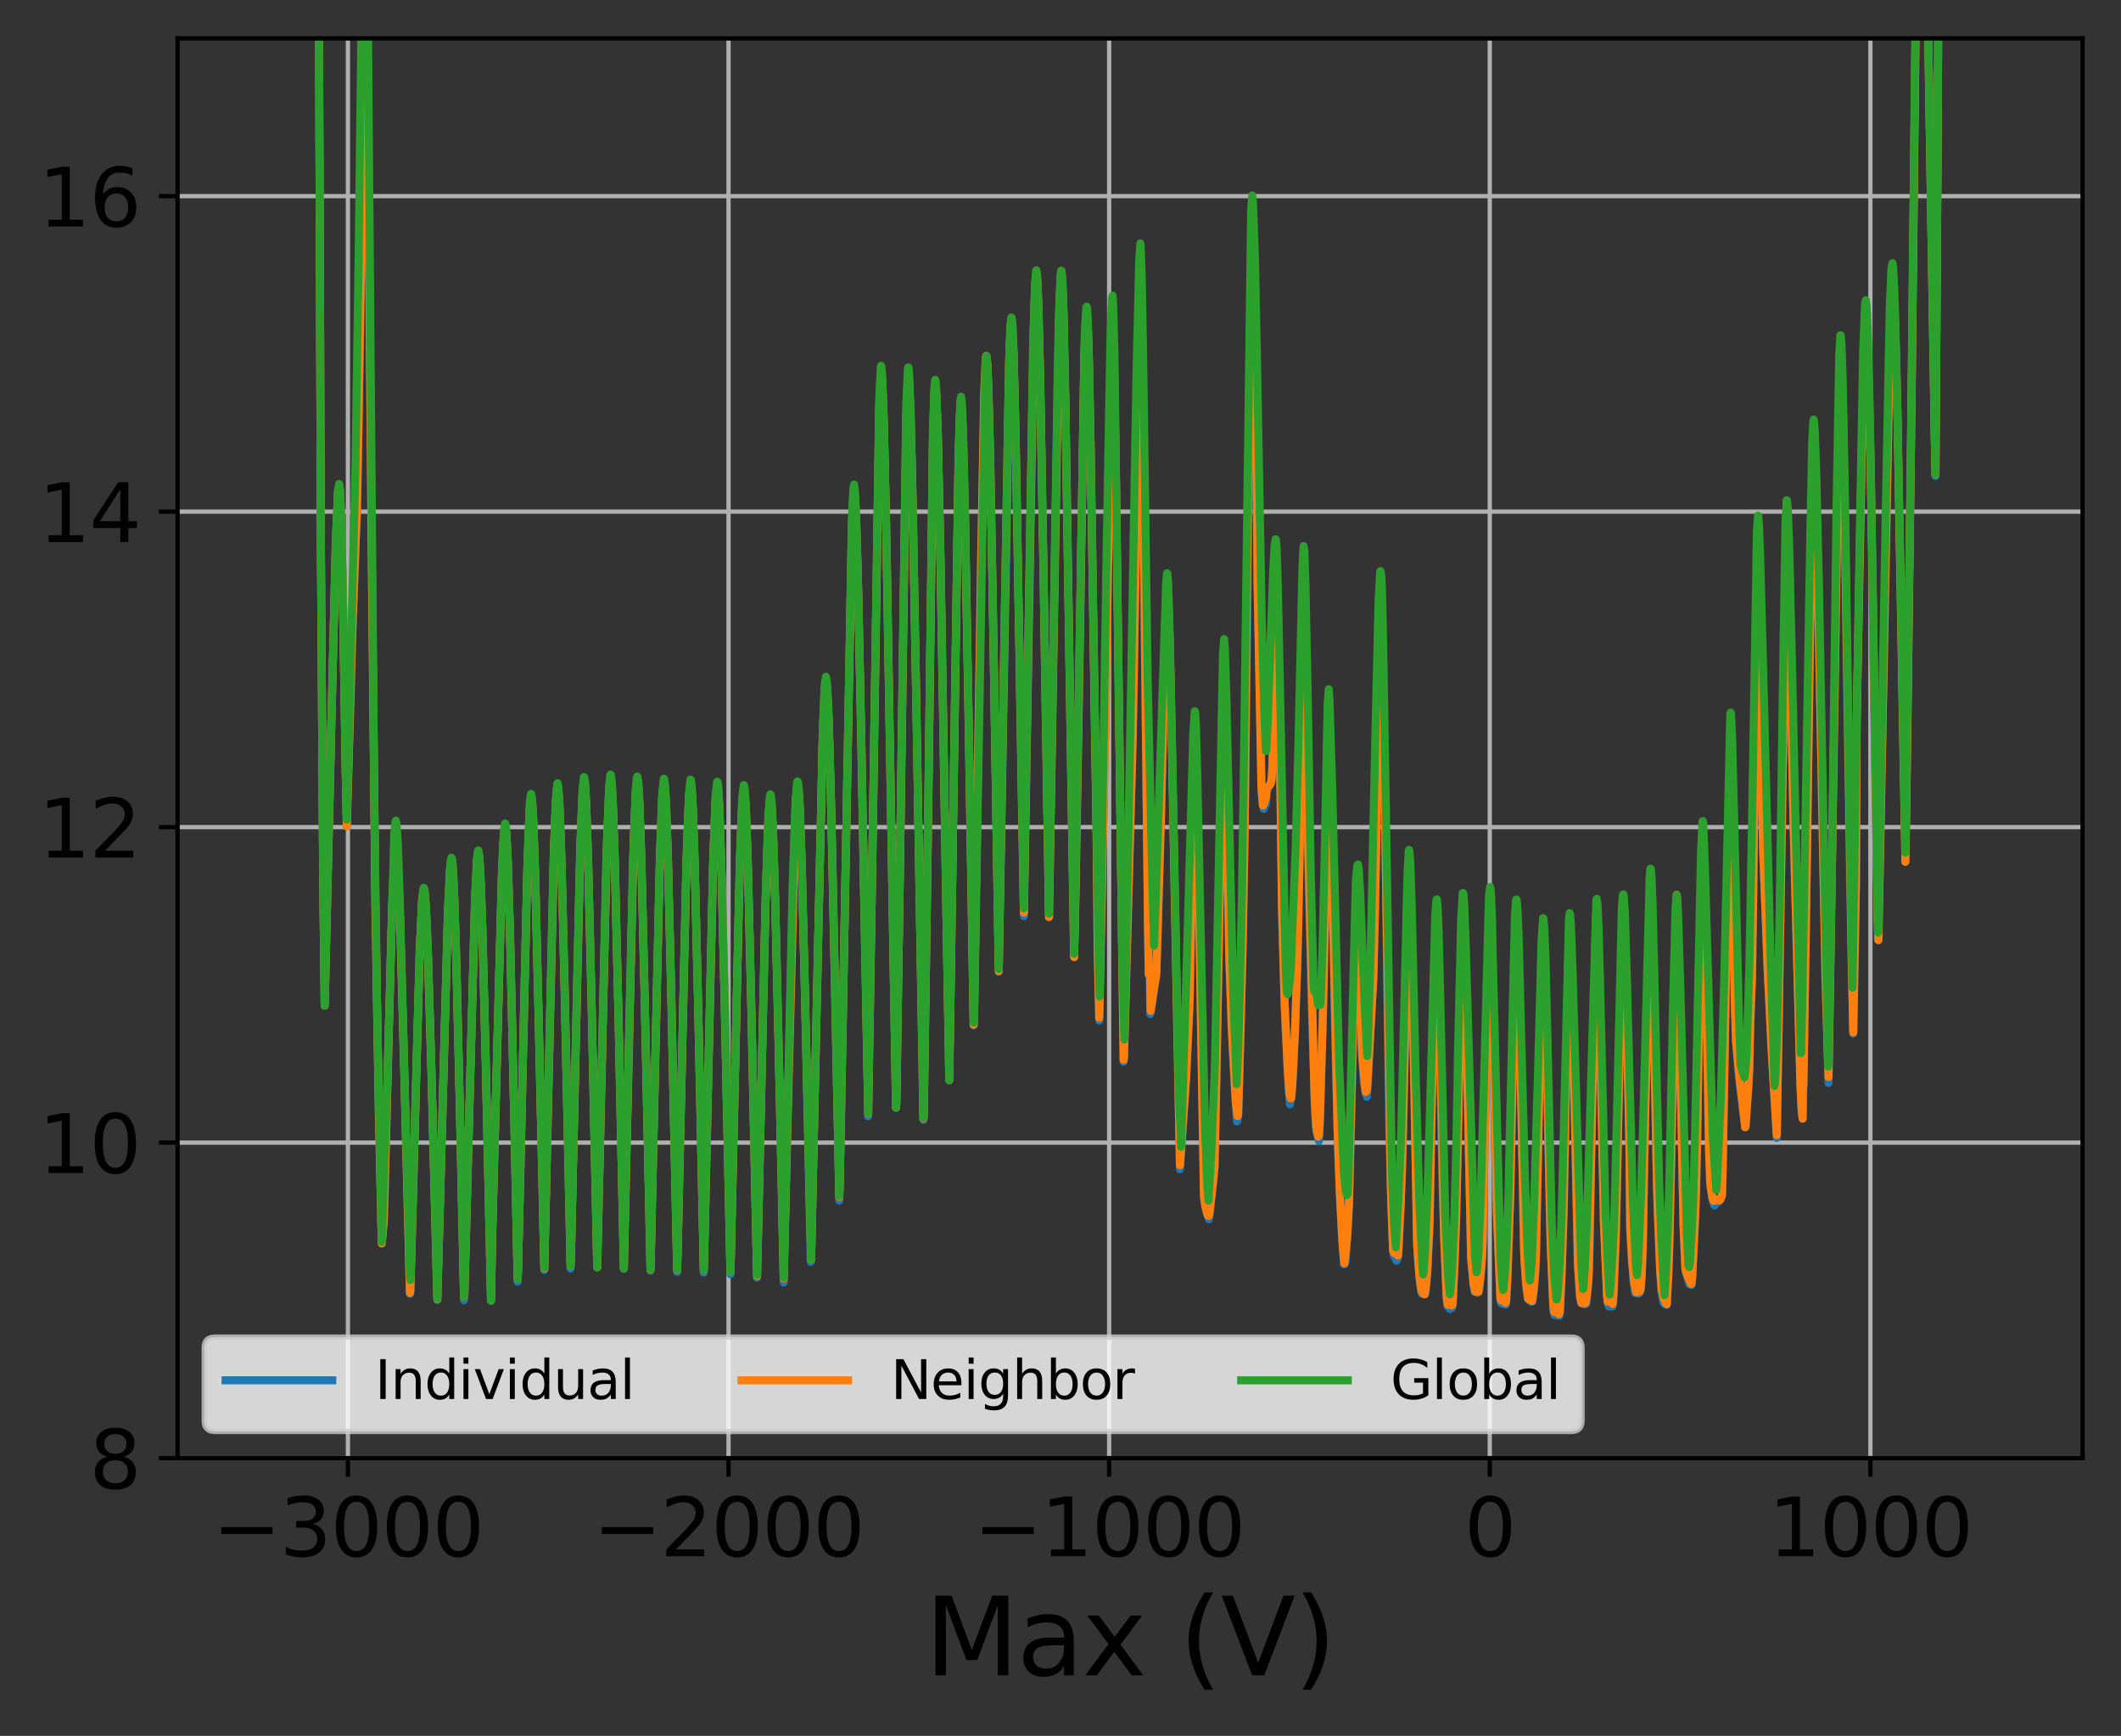<?xml version="1.0" encoding="utf-8" standalone="no"?>
<!DOCTYPE svg PUBLIC "-//W3C//DTD SVG 1.1//EN"
  "http://www.w3.org/Graphics/SVG/1.1/DTD/svg11.dtd">
<svg xmlns:xlink="http://www.w3.org/1999/xlink" width="397.608pt" height="325.385pt" viewBox="0 0 397.608 325.385" xmlns="http://www.w3.org/2000/svg" version="1.1">
 <rect x="0" y="0" width="397.608" height="325.385" fill="#333333" stroke="none"/>
 <defs>
  <style type="text/css">*{stroke-linejoin: round; stroke-linecap: butt}</style>
 </defs>
 <g id="figure_1">
  <g id="patch_1">
   <path d="M 0 325.385 
L 397.608 325.385 
L 397.608 0 
L 0 0 
L 0 325.385 
z
" style="fill: none"/>
  </g>
  <g id="axes_1">
   <g id="patch_2">
    <path d="M 33.288 273.312 
L 390.408 273.312 
L 390.408 7.2 
L 33.288 7.2 
L 33.288 273.312 
z
" style="fill: none"/>
   </g>
   <g id="matplotlib.axis_1">
    <g id="xtick_1">
     <g id="line2d_1">
      <path d="M 65.218 273.312 
L 65.218 7.2 
" clip-path="url(#pbe51a6eb4d)" style="fill: none; stroke: #b0b0b0; stroke-width: 0.8; stroke-linecap: square"/>
     </g>
     <g id="line2d_2">
      <defs>
       <path id="md39032bed2" d="M 0 0 
L 0 3.5 
" style="stroke: #000000; stroke-width: 0.8"/>
      </defs>
      <g>
       <use xlink:href="#md39032bed2" x="65.218" y="273.312" style="stroke: #000000; stroke-width: 0.8"/>
      </g>
     </g>
     <g id="text_1">
      <!-- −3000 -->
      <g transform="translate(39.846 291.71)scale(0.15 -0.15)">
       <defs>
        <path id="DejaVuSans-2212" d="M 678 2272 
L 4684 2272 
L 4684 1741 
L 678 1741 
L 678 2272 
z
" transform="scale(0.016)"/>
        <path id="DejaVuSans-33" d="M 2597 2516 
Q 3050 2419 3304 2112 
Q 3559 1806 3559 1356 
Q 3559 666 3084 287 
Q 2609 -91 1734 -91 
Q 1441 -91 1130 -33 
Q 819 25 488 141 
L 488 750 
Q 750 597 1062 519 
Q 1375 441 1716 441 
Q 2309 441 2620 675 
Q 2931 909 2931 1356 
Q 2931 1769 2642 2001 
Q 2353 2234 1838 2234 
L 1294 2234 
L 1294 2753 
L 1863 2753 
Q 2328 2753 2575 2939 
Q 2822 3125 2822 3475 
Q 2822 3834 2567 4026 
Q 2313 4219 1838 4219 
Q 1578 4219 1281 4162 
Q 984 4106 628 3988 
L 628 4550 
Q 988 4650 1302 4700 
Q 1616 4750 1894 4750 
Q 2613 4750 3031 4423 
Q 3450 4097 3450 3541 
Q 3450 3153 3228 2886 
Q 3006 2619 2597 2516 
z
" transform="scale(0.016)"/>
        <path id="DejaVuSans-30" d="M 2034 4250 
Q 1547 4250 1301 3770 
Q 1056 3291 1056 2328 
Q 1056 1369 1301 889 
Q 1547 409 2034 409 
Q 2525 409 2770 889 
Q 3016 1369 3016 2328 
Q 3016 3291 2770 3770 
Q 2525 4250 2034 4250 
z
M 2034 4750 
Q 2819 4750 3233 4129 
Q 3647 3509 3647 2328 
Q 3647 1150 3233 529 
Q 2819 -91 2034 -91 
Q 1250 -91 836 529 
Q 422 1150 422 2328 
Q 422 3509 836 4129 
Q 1250 4750 2034 4750 
z
" transform="scale(0.016)"/>
       </defs>
       <use xlink:href="#DejaVuSans-2212"/>
       <use xlink:href="#DejaVuSans-33" x="83.789"/>
       <use xlink:href="#DejaVuSans-30" x="147.412"/>
       <use xlink:href="#DejaVuSans-30" x="211.035"/>
       <use xlink:href="#DejaVuSans-30" x="274.658"/>
      </g>
     </g>
    </g>
    <g id="xtick_2">
     <g id="line2d_3">
      <path d="M 136.57 273.312 
L 136.57 7.2 
" clip-path="url(#pbe51a6eb4d)" style="fill: none; stroke: #b0b0b0; stroke-width: 0.8; stroke-linecap: square"/>
     </g>
     <g id="line2d_4">
      <g>
       <use xlink:href="#md39032bed2" x="136.57" y="273.312" style="stroke: #000000; stroke-width: 0.8"/>
      </g>
     </g>
     <g id="text_2">
      <!-- −2000 -->
      <g transform="translate(111.198 291.71)scale(0.15 -0.15)">
       <defs>
        <path id="DejaVuSans-32" d="M 1228 531 
L 3431 531 
L 3431 0 
L 469 0 
L 469 531 
Q 828 903 1448 1529 
Q 2069 2156 2228 2338 
Q 2531 2678 2651 2914 
Q 2772 3150 2772 3378 
Q 2772 3750 2511 3984 
Q 2250 4219 1831 4219 
Q 1534 4219 1204 4116 
Q 875 4013 500 3803 
L 500 4441 
Q 881 4594 1212 4672 
Q 1544 4750 1819 4750 
Q 2544 4750 2975 4387 
Q 3406 4025 3406 3419 
Q 3406 3131 3298 2873 
Q 3191 2616 2906 2266 
Q 2828 2175 2409 1742 
Q 1991 1309 1228 531 
z
" transform="scale(0.016)"/>
       </defs>
       <use xlink:href="#DejaVuSans-2212"/>
       <use xlink:href="#DejaVuSans-32" x="83.789"/>
       <use xlink:href="#DejaVuSans-30" x="147.412"/>
       <use xlink:href="#DejaVuSans-30" x="211.035"/>
       <use xlink:href="#DejaVuSans-30" x="274.658"/>
      </g>
     </g>
    </g>
    <g id="xtick_3">
     <g id="line2d_5">
      <path d="M 207.923 273.312 
L 207.923 7.2 
" clip-path="url(#pbe51a6eb4d)" style="fill: none; stroke: #b0b0b0; stroke-width: 0.8; stroke-linecap: square"/>
     </g>
     <g id="line2d_6">
      <g>
       <use xlink:href="#md39032bed2" x="207.923" y="273.312" style="stroke: #000000; stroke-width: 0.8"/>
      </g>
     </g>
     <g id="text_3">
      <!-- −1000 -->
      <g transform="translate(182.551 291.71)scale(0.15 -0.15)">
       <defs>
        <path id="DejaVuSans-31" d="M 794 531 
L 1825 531 
L 1825 4091 
L 703 3866 
L 703 4441 
L 1819 4666 
L 2450 4666 
L 2450 531 
L 3481 531 
L 3481 0 
L 794 0 
L 794 531 
z
" transform="scale(0.016)"/>
       </defs>
       <use xlink:href="#DejaVuSans-2212"/>
       <use xlink:href="#DejaVuSans-31" x="83.789"/>
       <use xlink:href="#DejaVuSans-30" x="147.412"/>
       <use xlink:href="#DejaVuSans-30" x="211.035"/>
       <use xlink:href="#DejaVuSans-30" x="274.658"/>
      </g>
     </g>
    </g>
    <g id="xtick_4">
     <g id="line2d_7">
      <path d="M 279.276 273.312 
L 279.276 7.2 
" clip-path="url(#pbe51a6eb4d)" style="fill: none; stroke: #b0b0b0; stroke-width: 0.8; stroke-linecap: square"/>
     </g>
     <g id="line2d_8">
      <g>
       <use xlink:href="#md39032bed2" x="279.276" y="273.312" style="stroke: #000000; stroke-width: 0.8"/>
      </g>
     </g>
     <g id="text_4">
      <!-- 0 -->
      <g transform="translate(274.504 291.71)scale(0.15 -0.15)">
       <use xlink:href="#DejaVuSans-30"/>
      </g>
     </g>
    </g>
    <g id="xtick_5">
     <g id="line2d_9">
      <path d="M 350.628 273.312 
L 350.628 7.2 
" clip-path="url(#pbe51a6eb4d)" style="fill: none; stroke: #b0b0b0; stroke-width: 0.8; stroke-linecap: square"/>
     </g>
     <g id="line2d_10">
      <g>
       <use xlink:href="#md39032bed2" x="350.628" y="273.312" style="stroke: #000000; stroke-width: 0.8"/>
      </g>
     </g>
     <g id="text_5">
      <!-- 1000 -->
      <g transform="translate(331.541 291.71)scale(0.15 -0.15)">
       <use xlink:href="#DejaVuSans-31"/>
       <use xlink:href="#DejaVuSans-30" x="63.623"/>
       <use xlink:href="#DejaVuSans-30" x="127.246"/>
       <use xlink:href="#DejaVuSans-30" x="190.869"/>
      </g>
     </g>
    </g>
    <g id="text_6">
     <!-- Max (V) -->
     <g transform="translate(173.351 314.026)scale(0.2 -0.2)">
      <defs>
       <path id="DejaVuSans-4d" d="M 628 4666 
L 1569 4666 
L 2759 1491 
L 3956 4666 
L 4897 4666 
L 4897 0 
L 4281 0 
L 4281 4097 
L 3078 897 
L 2444 897 
L 1241 4097 
L 1241 0 
L 628 0 
L 628 4666 
z
" transform="scale(0.016)"/>
       <path id="DejaVuSans-61" d="M 2194 1759 
Q 1497 1759 1228 1600 
Q 959 1441 959 1056 
Q 959 750 1161 570 
Q 1363 391 1709 391 
Q 2188 391 2477 730 
Q 2766 1069 2766 1631 
L 2766 1759 
L 2194 1759 
z
M 3341 1997 
L 3341 0 
L 2766 0 
L 2766 531 
Q 2569 213 2275 61 
Q 1981 -91 1556 -91 
Q 1019 -91 701 211 
Q 384 513 384 1019 
Q 384 1609 779 1909 
Q 1175 2209 1959 2209 
L 2766 2209 
L 2766 2266 
Q 2766 2663 2505 2880 
Q 2244 3097 1772 3097 
Q 1472 3097 1187 3025 
Q 903 2953 641 2809 
L 641 3341 
Q 956 3463 1253 3523 
Q 1550 3584 1831 3584 
Q 2591 3584 2966 3190 
Q 3341 2797 3341 1997 
z
" transform="scale(0.016)"/>
       <path id="DejaVuSans-78" d="M 3513 3500 
L 2247 1797 
L 3578 0 
L 2900 0 
L 1881 1375 
L 863 0 
L 184 0 
L 1544 1831 
L 300 3500 
L 978 3500 
L 1906 2253 
L 2834 3500 
L 3513 3500 
z
" transform="scale(0.016)"/>
       <path id="DejaVuSans-20" transform="scale(0.016)"/>
       <path id="DejaVuSans-28" d="M 1984 4856 
Q 1566 4138 1362 3434 
Q 1159 2731 1159 2009 
Q 1159 1288 1364 580 
Q 1569 -128 1984 -844 
L 1484 -844 
Q 1016 -109 783 600 
Q 550 1309 550 2009 
Q 550 2706 781 3412 
Q 1013 4119 1484 4856 
L 1984 4856 
z
" transform="scale(0.016)"/>
       <path id="DejaVuSans-56" d="M 1831 0 
L 50 4666 
L 709 4666 
L 2188 738 
L 3669 4666 
L 4325 4666 
L 2547 0 
L 1831 0 
z
" transform="scale(0.016)"/>
       <path id="DejaVuSans-29" d="M 513 4856 
L 1013 4856 
Q 1481 4119 1714 3412 
Q 1947 2706 1947 2009 
Q 1947 1309 1714 600 
Q 1481 -109 1013 -844 
L 513 -844 
Q 928 -128 1133 580 
Q 1338 1288 1338 2009 
Q 1338 2731 1133 3434 
Q 928 4138 513 4856 
z
" transform="scale(0.016)"/>
      </defs>
      <use xlink:href="#DejaVuSans-4d"/>
      <use xlink:href="#DejaVuSans-61" x="86.279"/>
      <use xlink:href="#DejaVuSans-78" x="147.559"/>
      <use xlink:href="#DejaVuSans-20" x="206.738"/>
      <use xlink:href="#DejaVuSans-28" x="238.525"/>
      <use xlink:href="#DejaVuSans-56" x="277.539"/>
      <use xlink:href="#DejaVuSans-29" x="345.947"/>
     </g>
    </g>
   </g>
   <g id="matplotlib.axis_2">
    <g id="ytick_1">
     <g id="line2d_11">
      <path d="M 33.288 273.312 
L 390.408 273.312 
" clip-path="url(#pbe51a6eb4d)" style="fill: none; stroke: #b0b0b0; stroke-width: 0.8; stroke-linecap: square"/>
     </g>
     <g id="line2d_12">
      <defs>
       <path id="m6f3f5b6aff" d="M 0 0 
L -3.5 0 
" style="stroke: #000000; stroke-width: 0.8"/>
      </defs>
      <g>
       <use xlink:href="#m6f3f5b6aff" x="33.288" y="273.312" style="stroke: #000000; stroke-width: 0.8"/>
      </g>
     </g>
     <g id="text_7">
      <!-- 8 -->
      <g transform="translate(16.744 279.011)scale(0.15 -0.15)">
       <defs>
        <path id="DejaVuSans-38" d="M 2034 2216 
Q 1584 2216 1326 1975 
Q 1069 1734 1069 1313 
Q 1069 891 1326 650 
Q 1584 409 2034 409 
Q 2484 409 2743 651 
Q 3003 894 3003 1313 
Q 3003 1734 2745 1975 
Q 2488 2216 2034 2216 
z
M 1403 2484 
Q 997 2584 770 2862 
Q 544 3141 544 3541 
Q 544 4100 942 4425 
Q 1341 4750 2034 4750 
Q 2731 4750 3128 4425 
Q 3525 4100 3525 3541 
Q 3525 3141 3298 2862 
Q 3072 2584 2669 2484 
Q 3125 2378 3379 2068 
Q 3634 1759 3634 1313 
Q 3634 634 3220 271 
Q 2806 -91 2034 -91 
Q 1263 -91 848 271 
Q 434 634 434 1313 
Q 434 1759 690 2068 
Q 947 2378 1403 2484 
z
M 1172 3481 
Q 1172 3119 1398 2916 
Q 1625 2713 2034 2713 
Q 2441 2713 2670 2916 
Q 2900 3119 2900 3481 
Q 2900 3844 2670 4047 
Q 2441 4250 2034 4250 
Q 1625 4250 1398 4047 
Q 1172 3844 1172 3481 
z
" transform="scale(0.016)"/>
       </defs>
       <use xlink:href="#DejaVuSans-38"/>
      </g>
     </g>
    </g>
    <g id="ytick_2">
     <g id="line2d_13">
      <path d="M 33.288 214.176 
L 390.408 214.176 
" clip-path="url(#pbe51a6eb4d)" style="fill: none; stroke: #b0b0b0; stroke-width: 0.8; stroke-linecap: square"/>
     </g>
     <g id="line2d_14">
      <g>
       <use xlink:href="#m6f3f5b6aff" x="33.288" y="214.176" style="stroke: #000000; stroke-width: 0.8"/>
      </g>
     </g>
     <g id="text_8">
      <!-- 10 -->
      <g transform="translate(7.2 219.875)scale(0.15 -0.15)">
       <use xlink:href="#DejaVuSans-31"/>
       <use xlink:href="#DejaVuSans-30" x="63.623"/>
      </g>
     </g>
    </g>
    <g id="ytick_3">
     <g id="line2d_15">
      <path d="M 33.288 155.04 
L 390.408 155.04 
" clip-path="url(#pbe51a6eb4d)" style="fill: none; stroke: #b0b0b0; stroke-width: 0.8; stroke-linecap: square"/>
     </g>
     <g id="line2d_16">
      <g>
       <use xlink:href="#m6f3f5b6aff" x="33.288" y="155.04" style="stroke: #000000; stroke-width: 0.8"/>
      </g>
     </g>
     <g id="text_9">
      <!-- 12 -->
      <g transform="translate(7.2 160.739)scale(0.15 -0.15)">
       <use xlink:href="#DejaVuSans-31"/>
       <use xlink:href="#DejaVuSans-32" x="63.623"/>
      </g>
     </g>
    </g>
    <g id="ytick_4">
     <g id="line2d_17">
      <path d="M 33.288 95.904 
L 390.408 95.904 
" clip-path="url(#pbe51a6eb4d)" style="fill: none; stroke: #b0b0b0; stroke-width: 0.8; stroke-linecap: square"/>
     </g>
     <g id="line2d_18">
      <g>
       <use xlink:href="#m6f3f5b6aff" x="33.288" y="95.904" style="stroke: #000000; stroke-width: 0.8"/>
      </g>
     </g>
     <g id="text_10">
      <!-- 14 -->
      <g transform="translate(7.2 101.603)scale(0.15 -0.15)">
       <defs>
        <path id="DejaVuSans-34" d="M 2419 4116 
L 825 1625 
L 2419 1625 
L 2419 4116 
z
M 2253 4666 
L 3047 4666 
L 3047 1625 
L 3713 1625 
L 3713 1100 
L 3047 1100 
L 3047 0 
L 2419 0 
L 2419 1100 
L 313 1100 
L 313 1709 
L 2253 4666 
z
" transform="scale(0.016)"/>
       </defs>
       <use xlink:href="#DejaVuSans-31"/>
       <use xlink:href="#DejaVuSans-34" x="63.623"/>
      </g>
     </g>
    </g>
    <g id="ytick_5">
     <g id="line2d_19">
      <path d="M 33.288 36.768 
L 390.408 36.768 
" clip-path="url(#pbe51a6eb4d)" style="fill: none; stroke: #b0b0b0; stroke-width: 0.8; stroke-linecap: square"/>
     </g>
     <g id="line2d_20">
      <g>
       <use xlink:href="#m6f3f5b6aff" x="33.288" y="36.768" style="stroke: #000000; stroke-width: 0.8"/>
      </g>
     </g>
     <g id="text_11">
      <!-- 16 -->
      <g transform="translate(7.2 42.467)scale(0.15 -0.15)">
       <defs>
        <path id="DejaVuSans-36" d="M 2113 2584 
Q 1688 2584 1439 2293 
Q 1191 2003 1191 1497 
Q 1191 994 1439 701 
Q 1688 409 2113 409 
Q 2538 409 2786 701 
Q 3034 994 3034 1497 
Q 3034 2003 2786 2293 
Q 2538 2584 2113 2584 
z
M 3366 4563 
L 3366 3988 
Q 3128 4100 2886 4159 
Q 2644 4219 2406 4219 
Q 1781 4219 1451 3797 
Q 1122 3375 1075 2522 
Q 1259 2794 1537 2939 
Q 1816 3084 2150 3084 
Q 2853 3084 3261 2657 
Q 3669 2231 3669 1497 
Q 3669 778 3244 343 
Q 2819 -91 2113 -91 
Q 1303 -91 875 529 
Q 447 1150 447 2328 
Q 447 3434 972 4092 
Q 1497 4750 2381 4750 
Q 2619 4750 2861 4703 
Q 3103 4656 3366 4563 
z
" transform="scale(0.016)"/>
       </defs>
       <use xlink:href="#DejaVuSans-31"/>
       <use xlink:href="#DejaVuSans-36" x="63.623"/>
      </g>
     </g>
    </g>
   </g>
   <g id="line2d_21">
    <path d="M 59.788 -1 
L 60.152 101.476 
L 60.58 164.63 
L 60.865 188.51 
L 62.15 134.342 
L 62.935 102.415 
L 63.363 92.374 
L 63.577 91.1 
L 63.719 92.073 
L 63.933 96.59 
L 64.219 108.279 
L 64.79 143.809 
L 65.004 154.876 
L 66.074 117.514 
L 66.788 98.607 
L 66.93 95.823 
L 68.357 11.799 
L 68.5 10.806 
L 68.643 12.503 
L 68.857 20.591 
L 69.142 41.609 
L 69.642 99.151 
L 70.355 168.493 
L 70.997 207.252 
L 71.568 233.082 
L 71.925 229.007 
L 72.068 224.554 
L 73.495 170.207 
L 73.923 160.687 
L 74.137 158.715 
L 74.208 158.55 
L 74.28 158.643 
L 74.422 159.603 
L 74.636 162.88 
L 74.993 172.253 
L 75.778 200.767 
L 76.848 242.54 
L 76.92 242.287 
L 78.703 177.669 
L 79.132 168.857 
L 79.417 166.804 
L 79.488 166.853 
L 79.631 167.631 
L 79.845 170.413 
L 80.202 178.572 
L 80.844 199.73 
L 81.986 243.675 
L 82.057 241.087 
L 83.912 172.619 
L 84.34 163.303 
L 84.554 161.439 
L 84.626 161.32 
L 84.697 161.46 
L 84.84 162.517 
L 85.125 167.523 
L 85.553 180.647 
L 86.338 213.691 
L 86.98 243.718 
L 87.052 242.79 
L 89.05 168.732 
L 89.406 161.543 
L 89.62 159.976 
L 89.692 159.982 
L 89.834 160.798 
L 90.049 163.95 
L 90.405 173.49 
L 91.047 198.823 
L 92.046 243.797 
L 92.26 232.145 
L 94.044 165.236 
L 94.472 156.365 
L 94.686 155.07 
L 94.758 155.178 
L 94.901 156.205 
L 95.115 159.876 
L 95.471 170.281 
L 96.114 196.643 
L 97.041 240.249 
L 97.112 238.316 
L 98.825 163.699 
L 99.253 152.312 
L 99.538 149.437 
L 99.61 149.47 
L 99.752 150.413 
L 99.967 153.881 
L 100.323 164.091 
L 100.965 190.421 
L 102.036 238.044 
L 103.748 162.601 
L 104.176 150.895 
L 104.462 147.632 
L 104.533 147.507 
L 104.604 147.664 
L 104.747 148.941 
L 105.033 154.673 
L 105.461 169.052 
L 106.317 207.134 
L 106.959 237.79 
L 107.03 235.903 
L 108.672 162.907 
L 109.171 149.222 
L 109.456 146.399 
L 109.528 146.389 
L 109.671 147.284 
L 109.885 150.775 
L 110.241 161.044 
L 110.884 187.474 
L 111.954 237.576 
L 112.025 234.673 
L 113.666 161.905 
L 114.166 148.555 
L 114.451 145.976 
L 114.522 146.026 
L 114.665 146.972 
L 114.879 150.602 
L 115.236 161.098 
L 115.95 190.967 
L 116.948 237.863 
L 117.591 208.034 
L 118.732 159.834 
L 119.16 148.909 
L 119.446 146.32 
L 119.517 146.367 
L 119.66 147.306 
L 119.874 150.933 
L 120.231 161.408 
L 120.944 191.245 
L 121.943 238.181 
L 122.514 211.817 
L 123.656 162.76 
L 124.155 149.382 
L 124.441 146.747 
L 124.512 146.779 
L 124.655 147.685 
L 124.869 151.194 
L 125.225 161.596 
L 125.868 188.101 
L 126.938 238.408 
L 127.009 235.745 
L 128.65 162.978 
L 129.15 149.595 
L 129.435 146.949 
L 129.507 146.976 
L 129.649 147.871 
L 129.863 151.298 
L 130.22 161.681 
L 130.862 188.174 
L 131.933 238.548 
L 132.004 235.833 
L 133.645 163.29 
L 134.144 149.984 
L 134.43 147.358 
L 134.501 147.386 
L 134.644 148.279 
L 134.858 151.687 
L 135.215 162.058 
L 135.857 188.531 
L 136.927 238.858 
L 136.999 236.059 
L 138.64 163.737 
L 139.139 150.567 
L 139.425 148.015 
L 139.496 148.061 
L 139.639 148.982 
L 139.853 152.387 
L 140.209 162.795 
L 140.852 189.273 
L 141.922 239.474 
L 141.993 236.512 
L 143.563 167.539 
L 144.062 153.552 
L 144.348 150.193 
L 144.419 150.009 
L 144.491 150.097 
L 144.633 151.084 
L 144.847 154.496 
L 145.204 164.821 
L 145.918 194.028 
L 146.917 240.396 
L 146.988 237.494 
L 148.629 165.509 
L 149.129 151.207 
L 149.414 147.624 
L 149.485 147.383 
L 149.557 147.413 
L 149.699 148.28 
L 149.913 151.477 
L 150.27 161.181 
L 150.912 186.991 
L 151.983 236.527 
L 152.054 236.151 
L 154.195 139.45 
L 154.623 129.088 
L 154.837 127.72 
L 154.908 127.878 
L 155.051 129.08 
L 155.336 134.671 
L 155.764 149.439 
L 156.621 189.709 
L 157.334 225.047 
L 157.619 211.973 
L 158.761 149.632 
L 159.689 99.448 
L 159.974 93.079 
L 160.117 92.344 
L 160.188 92.568 
L 160.331 94.114 
L 160.616 100.969 
L 161.044 118.066 
L 161.972 167.19 
L 162.757 209.253 
L 163.613 156.175 
L 164.826 76.898 
L 165.112 70.723 
L 165.183 70.381 
L 165.254 70.495 
L 165.397 71.993 
L 165.682 79.658 
L 166.182 102.077 
L 167.038 152.77 
L 167.966 207.686 
L 168.037 206.878 
L 168.751 159.616 
L 169.892 78.374 
L 170.178 71.539 
L 170.249 71.1 
L 170.32 71.136 
L 170.463 72.525 
L 170.677 77.448 
L 171.034 91.875 
L 171.747 130.205 
L 173.103 209.912 
L 173.174 209.564 
L 174.031 150.244 
L 174.887 83.025 
L 175.172 73.834 
L 175.315 72.541 
L 175.386 72.656 
L 175.529 74.259 
L 175.814 82.021 
L 176.243 101.756 
L 177.456 173.53 
L 177.955 202.497 
L 179.097 126.329 
L 179.667 87.557 
L 179.953 77.792 
L 180.167 75.921 
L 180.31 77.094 
L 180.524 81.931 
L 180.88 96.076 
L 181.594 135.902 
L 182.522 192.198 
L 182.593 191.945 
L 183.877 109.128 
L 184.519 73.712 
L 184.805 67.505 
L 184.876 67.116 
L 184.948 67.185 
L 185.09 68.726 
L 185.376 76.323 
L 185.804 95.569 
L 186.731 150.588 
L 187.231 182.15 
L 189.371 62.64 
L 189.585 60.458 
L 189.657 60.581 
L 189.8 62.064 
L 190.085 69.447 
L 190.513 88.475 
L 191.441 142.964 
L 191.94 171.723 
L 193.938 56.289 
L 194.223 51.707 
L 194.295 51.617 
L 194.437 52.737 
L 194.652 57.502 
L 195.008 72.067 
L 195.722 113.482 
L 196.649 171.951 
L 197.434 122.511 
L 198.29 69.113 
L 198.719 54.068 
L 198.933 51.555 
L 199.004 51.613 
L 199.147 53.13 
L 199.361 58.81 
L 199.718 75.653 
L 200.788 144.082 
L 201.359 179.415 
L 201.501 173.888 
L 202.358 124.818 
L 203.285 66.204 
L 203.571 59.501 
L 203.713 58.707 
L 203.856 59.845 
L 204.07 65.248 
L 204.427 82.718 
L 205.568 156.528 
L 205.783 178.944 
L 206.068 191.305 
L 207.281 131.732 
L 208.494 60.179 
L 208.637 61.803 
L 208.851 68.659 
L 209.207 90.811 
L 210.635 199.031 
L 210.706 198.407 
L 212.347 138.302 
L 212.989 99.98 
L 213.703 57.404 
L 213.845 51.284 
L 213.988 59.087 
L 214.63 123.105 
L 215.272 178.739 
L 215.344 182.662 
L 215.415 182.428 
L 215.558 181.766 
L 215.629 190.088 
L 215.701 189.7 
L 216.771 182.626 
L 217.77 148.472 
L 218.769 111.027 
L 218.84 111.209 
L 218.983 112.697 
L 219.197 117.734 
L 219.554 132.458 
L 221.195 219.172 
L 221.266 218.173 
L 222.408 201.045 
L 223.05 186.118 
L 223.977 142.305 
L 224.049 142.101 
L 224.12 142.223 
L 224.263 143.457 
L 224.406 149.81 
L 225.761 224.925 
L 226.189 227.192 
L 226.617 228.55 
L 227.688 218.721 
L 227.973 205.174 
L 229.329 134.178 
L 229.472 133.886 
L 229.543 134.068 
L 229.686 136.412 
L 229.757 138.166 
L 230.471 180.533 
L 231.041 195.902 
L 231.541 205.141 
L 231.898 210.213 
L 231.969 210.123 
L 232.112 209.085 
L 232.468 196.642 
L 233.039 173.052 
L 233.396 150.401 
L 234.466 60.435 
L 234.68 55.895 
L 234.823 58.009 
L 235.108 66.334 
L 235.537 85.452 
L 235.751 110.005 
L 236.536 148.914 
L 236.75 151.087 
L 236.821 150.785 
L 236.892 151.627 
L 236.964 151.401 
L 237.32 150.649 
L 237.463 148.402 
L 237.891 147.43 
L 238.319 146.537 
L 238.391 146.25 
L 238.533 143.84 
L 239.318 116.334 
L 239.461 115.755 
L 239.604 119.055 
L 239.746 126.658 
L 240.389 173.122 
L 240.888 189.91 
L 241.53 203.636 
L 241.816 207.022 
L 242.101 205.514 
L 242.386 201.918 
L 242.815 192.218 
L 243.385 173.883 
L 243.742 154.215 
L 244.028 138.415 
L 244.313 130.227 
L 244.384 130.082 
L 244.67 136.491 
L 245.526 173.379 
L 245.883 187.944 
L 246.525 208.751 
L 246.739 211.906 
L 247.096 213.133 
L 247.238 213.883 
L 247.31 213.291 
L 247.595 204.968 
L 248.523 168.701 
L 248.951 153.092 
L 249.165 151.041 
L 249.236 151.027 
L 249.379 152.296 
L 249.522 156.142 
L 249.878 173.026 
L 250.378 197.967 
L 250.877 216.492 
L 251.448 230.05 
L 251.948 236.979 
L 252.162 236.896 
L 252.233 236.575 
L 252.733 228.847 
L 252.947 223.793 
L 254.302 169.209 
L 254.445 168.841 
L 254.588 172.487 
L 255.23 196.136 
L 255.658 202.709 
L 256.086 205.143 
L 256.229 205.588 
L 257.513 181.837 
L 258.013 158.32 
L 258.155 140.161 
L 258.798 114.566 
L 258.94 113.196 
L 259.083 117.265 
L 259.582 148.992 
L 260.153 192.172 
L 260.439 211.543 
L 261.009 231.728 
L 261.224 235.116 
L 261.794 236.333 
L 261.866 236.231 
L 262.08 235.665 
L 262.222 233.678 
L 262.865 218.359 
L 264.149 166.508 
L 264.22 166.359 
L 264.434 169.642 
L 264.648 177.371 
L 265.719 234.768 
L 266.218 240.897 
L 266.504 242.463 
L 267.003 242.621 
L 267.146 242.607 
L 267.289 241.926 
L 267.431 240.449 
L 267.931 231.409 
L 268.002 229.651 
L 268.287 212.816 
L 269.144 174.541 
L 269.286 173.631 
L 269.429 175.702 
L 269.857 191.372 
L 270.428 222.819 
L 270.999 239.275 
L 271.284 244.689 
L 271.427 244.944 
L 271.712 244.943 
L 271.784 245.38 
L 271.855 244.964 
L 271.926 245.003 
L 272.212 245.149 
L 272.355 244.178 
L 272.925 230.033 
L 273.211 218.912 
L 273.639 194.701 
L 273.996 178.826 
L 274.281 172.241 
L 274.352 172.513 
L 274.566 175.63 
L 275.137 205.804 
L 275.779 235.992 
L 276.208 240.762 
L 276.422 242.113 
L 276.921 242.361 
L 277.207 242.225 
L 277.349 241.357 
L 277.706 237.84 
L 277.991 232.966 
L 278.277 215.732 
L 279.204 172.305 
L 279.276 171.572 
L 279.418 173.297 
L 279.775 184.424 
L 280.275 214.84 
L 280.631 228.084 
L 281.274 243.814 
L 281.416 244.309 
L 282.201 244.525 
L 282.273 244.555 
L 282.344 244.291 
L 282.487 241.9 
L 283.129 224.068 
L 283.414 210.623 
L 284.056 178.46 
L 284.27 173.616 
L 284.342 173.631 
L 284.484 174.913 
L 284.627 179.218 
L 285.483 222.771 
L 285.626 233.281 
L 286.054 240.678 
L 286.411 243.464 
L 286.982 243.981 
L 287.267 243.976 
L 287.553 241.782 
L 287.767 239.086 
L 287.981 234.945 
L 288.837 190.555 
L 289.194 176.875 
L 289.265 176.077 
L 289.336 176.505 
L 289.479 179.522 
L 289.836 192.637 
L 290.549 229.026 
L 291.192 245.411 
L 291.406 246.492 
L 292.333 246.636 
L 292.405 246.362 
L 292.69 240.181 
L 293.19 225.058 
L 293.546 205.221 
L 294.046 180.602 
L 294.26 175.325 
L 294.331 175.254 
L 294.474 176.975 
L 294.831 192.195 
L 295.758 236.222 
L 296.186 243.272 
L 296.4 244.267 
L 296.971 244.504 
L 297.328 244.401 
L 297.399 244.245 
L 297.756 239.961 
L 297.97 235.606 
L 298.256 218.471 
L 299.183 173.866 
L 299.326 172.764 
L 299.469 175.281 
L 299.754 184.822 
L 300.682 229.477 
L 301.324 243.997 
L 301.609 244.889 
L 302.251 244.918 
L 302.394 244.333 
L 302.537 241.75 
L 303.036 227.427 
L 303.607 197.755 
L 304.178 172.017 
L 304.321 170.709 
L 304.392 171.041 
L 304.606 176.295 
L 304.963 191.155 
L 305.462 215.43 
L 305.605 230.801 
L 306.176 239.695 
L 306.532 242.378 
L 307.175 242.5 
L 307.389 242.306 
L 307.531 241.895 
L 307.603 241.555 
L 307.817 237.716 
L 307.96 234.455 
L 308.245 217.011 
L 309.244 169.203 
L 309.387 167.551 
L 309.672 174.651 
L 309.886 185.36 
L 310.6 222.219 
L 311.099 236.205 
L 311.456 242.172 
L 311.813 244.153 
L 312.027 244.441 
L 312.455 244.596 
L 312.74 239.03 
L 313.026 230.035 
L 314.31 171.375 
L 314.381 171.579 
L 314.453 172.514 
L 314.881 193.459 
L 315.594 229.881 
L 315.951 238.079 
L 316.522 240.147 
L 316.736 240.766 
L 316.807 240.45 
L 316.879 240.567 
L 317.093 240.873 
L 317.164 240.757 
L 317.878 225.771 
L 317.949 223.871 
L 318.163 213.194 
L 318.52 191.359 
L 319.019 162.132 
L 319.233 161.057 
L 319.305 161.226 
L 319.447 164.743 
L 320.66 222.69 
L 321.088 225.041 
L 321.374 225.973 
L 321.802 225.455 
L 322.373 225.104 
L 322.658 224.579 
L 322.801 224.071 
L 322.944 218.926 
L 323.8 170.098 
L 324.371 138.213 
L 324.442 139.564 
L 325.441 195.269 
L 326.083 202.739 
L 327.082 210.721 
L 327.153 211.316 
L 327.225 211.28 
L 327.938 200.604 
L 328.152 191.476 
L 328.438 183.089 
L 328.652 168.164 
L 329.365 111.209 
L 329.437 111.372 
L 329.579 112.508 
L 329.722 114.655 
L 329.936 127.429 
L 330.507 159.227 
L 331.363 181.779 
L 332.077 196.285 
L 333.076 213.29 
L 333.432 191.966 
L 334.931 99.725 
L 335.002 98.668 
L 335.074 99.141 
L 335.502 120.616 
L 336.429 163.697 
L 337.642 207.297 
L 337.928 209.69 
L 338.142 199.751 
L 338.641 166.625 
L 339.711 90.074 
L 339.926 83.726 
L 340.14 86.659 
L 340.496 96.715 
L 340.924 116.062 
L 342.209 182.854 
L 342.78 202.993 
L 343.564 153.372 
L 344.777 73.949 
L 344.992 69.671 
L 345.063 69.26 
L 345.134 69.286 
L 345.277 70.701 
L 345.562 82.866 
L 345.99 110.157 
L 346.775 162.392 
L 347.418 193.727 
L 347.917 166.103 
L 348.06 135.64 
L 349.13 77.024 
L 349.558 63.387 
L 349.772 61.461 
L 349.844 61.611 
L 349.986 63.06 
L 350.272 70.101 
L 350.7 88.544 
L 351.342 132.806 
L 352.055 176.103 
L 352.127 176.215 
L 354.41 58.083 
L 354.695 53.915 
L 354.767 53.727 
L 354.838 53.878 
L 354.981 55.161 
L 355.266 61.235 
L 355.694 77.233 
L 357.193 161.546 
L 357.264 157.849 
L 358.263 82.68 
L 359.178 -1 
M 361.343 -1 
L 362.687 81.552 
L 362.83 89.238 
L 363.258 23.687 
L 363.373 -1 
L 363.373 -1 
" clip-path="url(#pbe51a6eb4d)" style="fill: none; stroke: #1f77b4; stroke-width: 1.5; stroke-linecap: square"/>
   </g>
   <g id="line2d_22">
    <path d="M 59.788 -1 
L 60.152 101.476 
L 60.58 164.63 
L 60.865 188.507 
L 62.15 134.196 
L 62.935 102.348 
L 63.363 92.247 
L 63.577 90.95 
L 63.719 91.916 
L 63.933 96.439 
L 64.219 108.176 
L 64.79 143.809 
L 65.004 154.876 
L 66.074 117.472 
L 66.859 96.711 
L 67.002 91.35 
L 68.286 13.201 
L 68.5 10.775 
L 68.643 12.503 
L 68.857 20.591 
L 69.142 41.609 
L 69.713 106.659 
L 70.355 168.493 
L 70.997 207.252 
L 71.568 233.082 
L 71.925 229.007 
L 72.068 224.549 
L 73.495 170.185 
L 73.923 160.663 
L 74.137 158.66 
L 74.208 158.484 
L 74.28 158.566 
L 74.422 159.504 
L 74.636 162.759 
L 74.993 172.145 
L 75.778 200.49 
L 76.848 242.34 
L 76.92 242.052 
L 78.703 177.662 
L 79.132 168.799 
L 79.417 166.714 
L 79.488 166.75 
L 79.631 167.507 
L 79.845 170.268 
L 80.202 178.437 
L 80.844 199.543 
L 81.986 243.474 
L 82.057 240.875 
L 83.984 170.622 
L 84.412 162.326 
L 84.626 161.163 
L 84.697 161.291 
L 84.84 162.326 
L 85.125 167.32 
L 85.553 180.512 
L 86.338 213.426 
L 86.98 243.061 
L 87.052 242.728 
L 89.05 168.717 
L 89.406 161.503 
L 89.62 159.9 
L 89.692 159.892 
L 89.834 160.684 
L 90.049 163.816 
L 90.405 173.395 
L 91.047 198.758 
L 92.046 243.784 
L 92.26 231.844 
L 94.116 163.077 
L 94.472 156.179 
L 94.686 154.951 
L 94.758 155.086 
L 94.901 156.179 
L 95.186 161.427 
L 95.614 175.208 
L 96.47 212.55 
L 97.041 239.735 
L 97.112 238.086 
L 98.896 161.259 
L 99.324 151.117 
L 99.538 149.425 
L 99.61 149.439 
L 99.752 150.339 
L 99.967 153.749 
L 100.323 163.923 
L 101.037 193.351 
L 102.036 237.726 
L 103.891 157.832 
L 104.248 149.532 
L 104.462 147.551 
L 104.533 147.457 
L 104.676 148.139 
L 104.89 151.246 
L 105.247 161.047 
L 105.889 186.975 
L 106.959 237.258 
L 107.03 235.588 
L 108.814 157.98 
L 109.242 147.973 
L 109.456 146.327 
L 109.528 146.349 
L 109.671 147.263 
L 109.885 150.692 
L 110.241 160.907 
L 110.955 190.418 
L 111.954 237.547 
L 112.025 234.381 
L 113.809 157.018 
L 114.237 147.333 
L 114.451 145.854 
L 114.522 145.932 
L 114.665 146.949 
L 114.879 150.507 
L 115.236 160.863 
L 115.95 190.57 
L 116.948 237.704 
L 117.02 234.772 
L 118.804 157.367 
L 119.232 147.668 
L 119.446 146.194 
L 119.517 146.272 
L 119.66 147.287 
L 119.874 150.843 
L 120.231 161.196 
L 120.944 190.924 
L 121.943 237.962 
L 122.015 235.184 
L 123.727 160.143 
L 124.155 149.14 
L 124.441 146.582 
L 124.512 146.644 
L 124.655 147.627 
L 124.869 151.134 
L 125.225 161.413 
L 125.868 187.839 
L 126.938 238.006 
L 127.009 235.525 
L 128.722 160.369 
L 129.15 149.346 
L 129.435 146.765 
L 129.507 146.818 
L 129.649 147.782 
L 129.863 151.255 
L 130.22 161.479 
L 130.862 187.899 
L 131.933 238.049 
L 132.004 235.586 
L 133.716 160.696 
L 134.144 149.744 
L 134.43 147.171 
L 134.501 147.224 
L 134.644 148.184 
L 134.858 151.646 
L 135.215 161.84 
L 135.857 188.255 
L 136.927 238.386 
L 136.999 235.836 
L 138.711 161.132 
L 139.139 150.289 
L 139.425 147.792 
L 139.496 147.865 
L 139.639 148.858 
L 139.853 152.363 
L 140.209 162.604 
L 140.852 189.119 
L 141.922 239.18 
L 141.993 236.226 
L 143.492 169.832 
L 143.991 154.58 
L 144.277 150.25 
L 144.419 149.665 
L 144.491 149.794 
L 144.633 150.89 
L 144.919 156.139 
L 145.347 169.815 
L 146.203 206.765 
L 146.917 239.652 
L 147.202 227.262 
L 149.2 149.659 
L 149.485 147.112 
L 149.557 147.149 
L 149.699 148.046 
L 149.913 151.332 
L 150.27 161.068 
L 150.912 186.64 
L 152.054 236.096 
L 154.195 139.253 
L 154.551 129.85 
L 154.765 127.597 
L 154.837 127.449 
L 154.908 127.612 
L 155.051 128.84 
L 155.336 134.544 
L 155.764 149.189 
L 156.549 185.629 
L 157.334 224.382 
L 157.405 222.549 
L 158.761 149.632 
L 159.689 99.436 
L 159.974 92.974 
L 160.117 92.244 
L 160.26 93.104 
L 160.474 96.946 
L 160.83 108.566 
L 161.473 139.168 
L 162.757 208.731 
L 163.613 156.103 
L 164.826 76.47 
L 165.112 70.273 
L 165.183 69.951 
L 165.254 70.091 
L 165.397 71.66 
L 165.682 79.136 
L 166.11 97.837 
L 167.038 152.222 
L 167.966 207.587 
L 168.037 206.732 
L 168.751 159.616 
L 169.892 78.361 
L 170.178 71.338 
L 170.249 70.863 
L 170.32 70.875 
L 170.463 72.236 
L 170.677 77.164 
L 171.034 91.652 
L 171.747 130.106 
L 173.103 209.655 
L 173.174 208.879 
L 174.031 150.244 
L 174.887 82.448 
L 175.172 73.265 
L 175.315 72.055 
L 175.386 72.224 
L 175.529 73.928 
L 175.814 81.879 
L 176.314 105.326 
L 177.67 186.218 
L 177.955 202.45 
L 179.097 126.275 
L 179.667 87.538 
L 179.953 77.647 
L 180.167 75.733 
L 180.31 76.918 
L 180.524 81.808 
L 180.88 96.058 
L 181.594 135.902 
L 182.522 192.069 
L 182.593 191.244 
L 183.949 103.599 
L 184.519 73.333 
L 184.805 67.084 
L 184.876 66.69 
L 184.948 66.756 
L 185.09 68.208 
L 185.304 73.319 
L 185.661 87.776 
L 186.375 128.239 
L 187.231 182.018 
L 189.157 68.098 
L 189.443 60.984 
L 189.585 59.891 
L 189.657 59.987 
L 189.8 61.433 
L 190.014 66.467 
L 190.37 80.755 
L 191.084 120.828 
L 191.94 171.092 
L 193.724 63.689 
L 194.081 53.037 
L 194.295 51.362 
L 194.437 52.408 
L 194.652 57.118 
L 195.008 71.62 
L 195.722 113.346 
L 196.649 171.868 
L 198.576 57.663 
L 198.861 51.745 
L 198.933 51.323 
L 199.004 51.361 
L 199.147 52.839 
L 199.361 58.485 
L 199.718 75.415 
L 200.859 148.425 
L 201.359 179.404 
L 201.644 166.115 
L 202.286 128.115 
L 203.285 65.675 
L 203.571 59.208 
L 203.713 58.433 
L 203.856 59.6 
L 204.07 65.068 
L 204.427 82.699 
L 205.568 156.449 
L 205.783 178.424 
L 206.068 190.794 
L 207.21 135.858 
L 208.494 59.266 
L 208.637 61.163 
L 208.851 68.186 
L 209.207 90.591 
L 210.635 198.654 
L 210.706 198.109 
L 212.347 137.836 
L 213.845 50.865 
L 213.917 52.327 
L 214.345 92.856 
L 215.201 173.586 
L 215.344 182.659 
L 215.415 182.394 
L 215.558 181.547 
L 215.701 189.487 
L 216.771 182.531 
L 217.627 153.773 
L 218.055 134.682 
L 218.555 112.46 
L 218.769 110.426 
L 218.84 110.697 
L 219.054 113.754 
L 219.34 122.7 
L 219.839 147.669 
L 221.195 218.428 
L 222.336 202.338 
L 222.979 188.664 
L 223.692 149.821 
L 223.977 139.388 
L 224.049 139.001 
L 224.263 143.032 
L 224.477 152.97 
L 225.69 224.207 
L 225.975 226.244 
L 226.403 227.798 
L 226.546 227.93 
L 226.689 227.794 
L 227.402 221.658 
L 227.688 218.519 
L 228.045 200.656 
L 229.258 134.099 
L 229.472 133.532 
L 229.543 133.618 
L 229.686 134.881 
L 229.9 147.493 
L 230.399 177.976 
L 230.899 192.434 
L 231.684 206.904 
L 231.969 209.178 
L 232.04 209.18 
L 232.112 208.833 
L 232.397 198.836 
L 232.968 176.511 
L 233.325 155.824 
L 233.753 110.415 
L 234.11 81.238 
L 234.538 58.231 
L 234.68 55.895 
L 234.823 57.611 
L 235.108 66.334 
L 235.537 85.289 
L 235.751 109.877 
L 236.464 147.461 
L 236.75 151.004 
L 236.821 150.517 
L 236.892 150.779 
L 237.32 149.575 
L 237.463 147.629 
L 238.034 147.196 
L 238.248 146.789 
L 238.391 145.864 
L 238.533 143.341 
L 239.318 116.01 
L 239.39 115.519 
L 239.461 115.534 
L 239.532 115.806 
L 239.604 116.623 
L 239.746 125.582 
L 240.317 169.86 
L 240.817 188.053 
L 241.387 200.296 
L 241.744 205.223 
L 241.958 205.87 
L 242.03 205.865 
L 242.244 203.519 
L 242.743 193.621 
L 243.243 179.16 
L 243.671 158.016 
L 244.099 134.359 
L 244.313 129.384 
L 244.384 129.629 
L 244.598 134.01 
L 244.884 144.343 
L 246.454 206.352 
L 246.739 211.099 
L 247.096 213.064 
L 247.238 212.778 
L 247.381 211.243 
L 248.023 189.28 
L 248.237 178.951 
L 248.594 164.648 
L 248.951 152.232 
L 249.165 150.779 
L 249.236 150.584 
L 249.308 150.677 
L 249.45 153.08 
L 249.664 159.429 
L 250.735 211.533 
L 251.163 223.626 
L 251.734 233.917 
L 252.019 236.798 
L 252.09 236.358 
L 252.519 232.133 
L 252.875 225.742 
L 253.446 201.228 
L 254.16 170.283 
L 254.374 167.725 
L 254.516 169.388 
L 255.373 197.983 
L 255.872 203.579 
L 256.015 204.689 
L 256.086 204.591 
L 256.229 204.446 
L 256.3 204.001 
L 257.442 183.629 
L 257.727 171.834 
L 258.013 157.508 
L 258.227 136.769 
L 258.869 111.868 
L 258.94 110.677 
L 259.083 116.288 
L 259.796 162.892 
L 260.724 222.697 
L 261.152 234.486 
L 261.438 234.941 
L 261.866 234.864 
L 262.08 235.361 
L 262.579 225.722 
L 262.936 215.168 
L 263.65 181.29 
L 263.935 170.057 
L 264.22 165.617 
L 264.363 165.064 
L 264.434 165.54 
L 264.791 185.145 
L 265.647 233.238 
L 266.076 239.197 
L 266.504 241.976 
L 266.789 242.46 
L 267.074 242.613 
L 267.36 240.641 
L 267.574 238.037 
L 268.002 228.534 
L 268.287 212.564 
L 269.144 171.649 
L 269.215 171.87 
L 269.5 177.249 
L 269.786 187.277 
L 270.713 231.791 
L 271.213 243.42 
L 271.427 244.57 
L 271.855 244.349 
L 272.14 244.688 
L 272.283 244.616 
L 272.64 237.539 
L 272.997 227.66 
L 274.138 174.15 
L 274.424 170.354 
L 274.566 174.991 
L 275.066 201.537 
L 275.779 235.701 
L 276.279 240.903 
L 276.564 242.094 
L 277.135 242.141 
L 277.492 239.606 
L 277.849 235.44 
L 277.991 230.997 
L 278.42 208.097 
L 279.204 170.228 
L 279.418 173.058 
L 279.704 181.01 
L 279.918 193.702 
L 280.631 228.061 
L 281.274 243.37 
L 281.416 243.769 
L 281.63 243.775 
L 281.773 243.68 
L 282.201 244.204 
L 282.273 244.136 
L 282.344 243.83 
L 282.629 238.397 
L 283.129 223.382 
L 283.7 192.567 
L 284.056 177.65 
L 284.413 171.131 
L 284.556 175.517 
L 284.984 197.106 
L 285.769 236.143 
L 286.126 240.921 
L 286.482 243.48 
L 287.196 243.874 
L 287.481 241.963 
L 287.767 238.893 
L 287.909 235.956 
L 288.623 201.486 
L 289.194 174.945 
L 289.336 176.054 
L 289.479 178.357 
L 289.765 188.423 
L 290.692 233.154 
L 291.192 244.874 
L 291.334 245.892 
L 291.691 245.981 
L 291.834 245.963 
L 292.191 246.314 
L 292.262 246.316 
L 292.405 245.88 
L 292.761 238.292 
L 293.118 226.979 
L 293.689 195.894 
L 294.046 179.524 
L 294.331 173.56 
L 294.403 173.495 
L 294.688 183.849 
L 295.83 237.261 
L 296.186 242.816 
L 296.472 244.23 
L 297.185 244.275 
L 297.399 243.404 
L 297.685 240.984 
L 297.827 238.408 
L 298.041 228.91 
L 299.183 171.658 
L 299.326 172.089 
L 299.469 174.135 
L 299.754 183.994 
L 300.682 229.433 
L 301.252 242.855 
L 301.395 243.996 
L 301.752 243.969 
L 301.895 244.017 
L 302.323 244.43 
L 302.465 242.551 
L 302.893 232.16 
L 303.464 205.382 
L 304.178 171.52 
L 304.321 168.977 
L 304.392 169.053 
L 304.677 177.398 
L 305.462 215.178 
L 305.605 229.953 
L 305.962 236.5 
L 306.39 240.752 
L 306.747 242.245 
L 307.317 242.097 
L 307.46 241.964 
L 307.531 241.755 
L 307.745 239.058 
L 307.96 233.692 
L 308.245 216.952 
L 309.315 167.23 
L 309.458 166.438 
L 309.601 169.514 
L 309.957 188.903 
L 310.671 224.301 
L 311.242 238.466 
L 311.527 241.968 
L 311.67 242.229 
L 311.884 243.379 
L 312.312 244.349 
L 312.455 244.437 
L 312.74 239.03 
L 312.954 232.872 
L 313.454 208.325 
L 314.239 169.682 
L 314.31 167.721 
L 314.381 168.589 
L 314.952 197.227 
L 315.594 229.823 
L 315.951 237.957 
L 316.236 238.933 
L 317.021 240.661 
L 317.093 240.51 
L 317.235 239.199 
L 317.735 229.045 
L 317.949 222.943 
L 318.234 209.531 
L 318.662 180.6 
L 318.948 163.062 
L 319.162 160.841 
L 319.233 160.717 
L 319.305 160.92 
L 319.376 161.496 
L 319.519 167.28 
L 320.375 215.763 
L 320.589 221.647 
L 321.017 224.673 
L 321.231 225.096 
L 321.659 225.006 
L 321.731 224.765 
L 321.802 224.853 
L 322.016 224.993 
L 322.301 225.014 
L 322.515 224.828 
L 322.801 224.054 
L 322.944 218.827 
L 323.871 165.275 
L 324.371 136.987 
L 324.442 138.089 
L 325.227 189.653 
L 325.441 195.134 
L 325.94 200.622 
L 327.153 211.301 
L 327.225 211.125 
L 327.796 202.984 
L 327.938 199.584 
L 328.081 192.052 
L 328.438 182.774 
L 328.652 168.099 
L 329.365 110.897 
L 329.437 111.279 
L 329.579 112.304 
L 329.722 114.566 
L 329.865 121.989 
L 330.507 159.088 
L 331.363 181.525 
L 332.148 197.377 
L 333.076 212.767 
L 333.432 191.929 
L 334.931 99.153 
L 335.074 98.361 
L 335.145 99.128 
L 335.359 110.502 
L 336.144 151.009 
L 337.5 203.397 
L 337.785 208.53 
L 337.928 209.69 
L 337.999 201.635 
L 338.07 203.549 
L 338.57 171.848 
L 339.783 86.064 
L 339.997 83.343 
L 340.068 83.4 
L 340.211 86.15 
L 340.639 101.89 
L 341.21 131.519 
L 342.209 182.854 
L 342.78 201.889 
L 343.564 153.124 
L 344.777 73.878 
L 345.063 68.848 
L 345.134 68.93 
L 345.277 70.635 
L 345.491 76.747 
L 345.776 93.204 
L 347.132 180.795 
L 347.418 193.531 
L 347.917 165.66 
L 348.06 134.619 
L 349.273 71.23 
L 349.629 62.236 
L 349.772 61.337 
L 349.844 61.5 
L 349.986 62.998 
L 350.272 70.101 
L 350.7 88.26 
L 351.128 115.505 
L 351.984 172.073 
L 352.127 176.215 
L 354.41 57.723 
L 354.695 53.608 
L 354.767 53.408 
L 354.838 53.567 
L 354.981 54.873 
L 355.266 60.872 
L 355.694 77.116 
L 356.408 117.173 
L 357.193 161.545 
L 357.55 138.061 
L 358.406 69.631 
L 359.175 -1 
M 361.345 -1 
L 362.687 81.385 
L 362.83 88.903 
L 363.258 23.396 
L 363.373 -1 
L 363.373 -1 
" clip-path="url(#pbe51a6eb4d)" style="fill: none; stroke: #ff7f0e; stroke-width: 1.5; stroke-linecap: square"/>
   </g>
   <g id="line2d_23">
    <path d="M 59.788 -1 
L 60.152 101.476 
L 60.58 164.63 
L 60.865 188.507 
L 62.007 139.853 
L 63.006 99.861 
L 63.363 92.003 
L 63.577 90.712 
L 63.719 91.68 
L 63.933 96.206 
L 64.219 107.948 
L 64.79 143.711 
L 65.004 153.626 
L 65.289 143.158 
L 66.645 86.699 
L 67.216 49.346 
L 67.826 -1 
M 68.94 -1 
L 69.428 60.945 
L 70.141 147.916 
L 70.712 190.3 
L 71.354 222.04 
L 71.568 232.81 
L 71.64 231.56 
L 72.567 203.781 
L 73.923 156.167 
L 74.137 153.943 
L 74.208 153.836 
L 74.351 154.569 
L 74.565 157.853 
L 74.922 167.73 
L 75.849 202.89 
L 76.848 238.887 
L 76.92 239.932 
L 76.991 239.138 
L 78.632 179.32 
L 79.132 168.468 
L 79.417 166.411 
L 79.488 166.444 
L 79.631 167.173 
L 79.845 169.705 
L 80.202 177.719 
L 80.844 198.978 
L 81.986 243.373 
L 82.057 240.759 
L 83.984 170.398 
L 84.412 161.974 
L 84.626 160.762 
L 84.697 160.856 
L 84.84 161.862 
L 85.054 165.292 
L 85.411 175.181 
L 86.053 200.494 
L 86.98 243.041 
L 87.052 242.702 
L 89.05 168.246 
L 89.406 160.998 
L 89.62 159.414 
L 89.692 159.42 
L 89.834 160.229 
L 90.049 163.38 
L 90.405 172.941 
L 91.047 198.127 
L 92.046 243.784 
L 92.26 231.432 
L 94.116 162.575 
L 94.472 155.616 
L 94.686 154.341 
L 94.758 154.479 
L 94.901 155.599 
L 95.186 160.951 
L 95.614 174.849 
L 96.47 212.461 
L 97.041 239.746 
L 97.112 237.995 
L 98.896 160.818 
L 99.324 150.538 
L 99.538 148.814 
L 99.61 148.833 
L 99.752 149.762 
L 99.967 153.246 
L 100.323 163.455 
L 100.965 189.73 
L 102.036 237.598 
L 103.748 162.024 
L 104.176 150.171 
L 104.462 146.886 
L 104.533 146.788 
L 104.676 147.485 
L 104.89 150.653 
L 105.247 160.555 
L 105.889 186.6 
L 106.959 237.248 
L 107.03 235.496 
L 108.743 159.853 
L 109.171 148.495 
L 109.456 145.66 
L 109.528 145.68 
L 109.671 146.609 
L 109.885 150.1 
L 110.241 160.413 
L 110.884 186.811 
L 111.954 237.534 
L 112.025 234.256 
L 113.666 161.322 
L 114.166 147.771 
L 114.38 145.394 
L 114.451 145.177 
L 114.522 145.258 
L 114.665 146.302 
L 114.879 149.944 
L 115.236 160.472 
L 115.95 190.288 
L 116.948 237.741 
L 117.02 234.63 
L 118.661 161.695 
L 119.16 148.159 
L 119.374 145.774 
L 119.446 145.554 
L 119.517 145.63 
L 119.66 146.665 
L 119.874 150.289 
L 120.231 160.788 
L 120.944 190.567 
L 121.943 237.946 
L 122.015 235.043 
L 123.656 162.208 
L 124.155 148.63 
L 124.441 145.963 
L 124.512 146.02 
L 124.655 147.016 
L 124.869 150.58 
L 125.225 160.987 
L 125.939 190.679 
L 126.938 237.969 
L 127.009 235.387 
L 128.65 162.385 
L 129.15 148.816 
L 129.435 146.125 
L 129.507 146.176 
L 129.649 147.157 
L 129.863 150.699 
L 130.22 161.073 
L 130.934 190.765 
L 131.933 238.031 
L 132.004 235.511 
L 133.645 162.672 
L 134.144 149.19 
L 134.43 146.515 
L 134.501 146.565 
L 134.644 147.544 
L 134.858 151.078 
L 135.215 161.431 
L 135.928 191.119 
L 136.927 238.374 
L 136.999 235.757 
L 138.64 163.118 
L 139.139 149.765 
L 139.425 147.157 
L 139.496 147.224 
L 139.639 148.229 
L 139.853 151.794 
L 140.209 162.17 
L 140.923 191.875 
L 141.922 238.998 
L 141.993 236.245 
L 143.563 166.826 
L 144.062 152.503 
L 144.348 149.05 
L 144.419 148.876 
L 144.491 148.988 
L 144.633 150.069 
L 144.847 153.699 
L 145.204 164.067 
L 145.918 193.389 
L 146.917 239.488 
L 146.988 237.275 
L 148.629 164.933 
L 149.129 150.38 
L 149.414 146.713 
L 149.485 146.464 
L 149.557 146.501 
L 149.699 147.425 
L 149.913 150.801 
L 150.27 160.723 
L 150.912 186.484 
L 152.054 236.093 
L 154.266 136.22 
L 154.623 128.1 
L 154.837 126.843 
L 154.979 127.531 
L 155.193 130.768 
L 155.55 140.917 
L 156.192 168.101 
L 157.334 224.235 
L 157.405 222.562 
L 158.69 153.489 
L 159.689 97.7 
L 159.974 91.413 
L 160.117 90.83 
L 160.26 91.851 
L 160.474 96.007 
L 160.83 108.038 
L 161.473 139.171 
L 162.757 208.687 
L 163.613 155.798 
L 164.826 74.722 
L 165.112 68.78 
L 165.183 68.55 
L 165.254 68.79 
L 165.397 70.572 
L 165.682 78.42 
L 166.182 101.496 
L 167.323 169.502 
L 167.966 207.578 
L 168.037 206.696 
L 168.751 159.031 
L 169.892 75.967 
L 170.178 69.247 
L 170.249 68.862 
L 170.32 68.968 
L 170.463 70.536 
L 170.748 78.173 
L 171.176 97.723 
L 172.175 155.38 
L 173.103 209.589 
L 173.174 209.266 
L 174.031 149.472 
L 174.887 81.294 
L 175.172 72.319 
L 175.315 71.187 
L 175.386 71.396 
L 175.529 73.203 
L 175.814 81.391 
L 176.314 105.103 
L 177.741 190.401 
L 177.955 202.449 
L 179.097 125.946 
L 179.739 83.247 
L 180.024 75.212 
L 180.167 74.354 
L 180.31 75.446 
L 180.524 80.238 
L 180.88 94.483 
L 181.594 134.851 
L 182.522 191.706 
L 182.593 191.362 
L 184.733 68.009 
L 184.876 66.742 
L 184.948 66.803 
L 185.09 68.247 
L 185.304 73.351 
L 185.661 87.783 
L 186.375 128.189 
L 187.231 181.684 
L 189.157 67.859 
L 189.443 60.642 
L 189.585 59.507 
L 189.657 59.586 
L 189.8 61.006 
L 190.014 66.026 
L 190.37 80.307 
L 191.084 120.525 
L 191.94 170.257 
L 193.653 65.799 
L 194.009 53.602 
L 194.223 50.754 
L 194.295 50.664 
L 194.437 51.8 
L 194.652 56.626 
L 195.008 71.378 
L 195.722 113.335 
L 196.649 171.239 
L 198.433 62.158 
L 198.79 52.008 
L 198.933 50.74 
L 199.004 50.792 
L 199.147 52.306 
L 199.361 58.013 
L 199.718 74.897 
L 200.716 139.15 
L 201.359 178.765 
L 201.501 172.039 
L 203.357 62.498 
L 203.642 57.653 
L 203.713 57.471 
L 203.785 57.779 
L 203.927 59.9 
L 204.213 69.944 
L 204.712 100.283 
L 205.997 181.506 
L 206.139 186.762 
L 207.424 104.858 
L 208.137 64.76 
L 208.423 56.168 
L 208.565 55.405 
L 208.708 57.691 
L 208.922 66.504 
L 209.279 94.203 
L 210.349 177.516 
L 210.777 194.843 
L 211.063 182.117 
L 211.847 139.325 
L 213.06 69.571 
L 213.56 48.573 
L 213.774 45.642 
L 213.845 46.207 
L 214.059 52.812 
L 214.345 70.016 
L 215.13 126.566 
L 215.986 163.812 
L 216.343 177.25 
L 216.557 171.422 
L 218.626 108.802 
L 218.769 107.445 
L 218.84 107.548 
L 218.983 109.225 
L 219.268 118.406 
L 219.696 138.646 
L 220.981 203.898 
L 221.409 214.951 
L 222.55 177.729 
L 223.692 137.399 
L 223.977 133.307 
L 224.049 133.552 
L 224.192 135.802 
L 224.406 143.596 
L 225.904 211.93 
L 226.332 222.463 
L 226.546 225.04 
L 227.117 215.304 
L 227.759 199.27 
L 228.473 162.559 
L 229.258 122.594 
L 229.472 119.793 
L 229.614 121.338 
L 229.9 130.73 
L 231.184 186.237 
L 231.826 203.215 
L 232.112 197.027 
L 232.397 187.03 
L 232.825 167.444 
L 233.253 138.213 
L 234.538 39.608 
L 234.752 36.624 
L 234.894 38.156 
L 235.251 48.128 
L 235.608 65.611 
L 236.536 116.276 
L 237.035 134.524 
L 237.32 140.774 
L 237.392 140.726 
L 237.677 134.795 
L 238.676 106.844 
L 238.962 101.97 
L 239.104 101.089 
L 239.176 101.133 
L 239.318 102.7 
L 239.532 109.16 
L 239.96 129.35 
L 241.031 182.387 
L 241.245 185.917 
L 241.387 186.364 
L 241.673 184.85 
L 241.958 182.032 
L 242.886 158.923 
L 243.385 140.09 
L 244.17 106.024 
L 244.384 102.353 
L 244.527 103.357 
L 244.741 110.07 
L 245.098 127.571 
L 245.74 164.533 
L 246.239 184.452 
L 246.382 185.87 
L 246.596 185.884 
L 246.739 186.091 
L 246.953 187.233 
L 247.096 188.422 
L 247.167 188.257 
L 247.31 188.038 
L 247.452 188.343 
L 247.524 188.271 
L 247.595 187.834 
L 247.952 176.434 
L 248.38 157.781 
L 248.88 132.036 
L 249.094 129.189 
L 249.236 131.378 
L 249.736 147.373 
L 251.02 199.132 
L 251.948 220.093 
L 252.304 223.392 
L 252.519 224.007 
L 252.661 223.777 
L 252.804 220.305 
L 253.232 202.931 
L 254.16 165.239 
L 254.445 162.173 
L 254.588 162.033 
L 254.73 163.043 
L 255.016 167.94 
L 255.729 186.405 
L 256.3 197.928 
L 256.443 195.186 
L 256.942 178.645 
L 257.87 136.166 
L 258.441 112.404 
L 258.726 107.214 
L 258.798 107.044 
L 258.94 107.871 
L 259.083 110.736 
L 259.297 120.992 
L 260.938 220.166 
L 261.366 229.767 
L 261.652 233.803 
L 262.151 224.948 
L 262.651 213.098 
L 263.15 192.687 
L 263.864 163.437 
L 264.078 159.595 
L 264.149 159.304 
L 264.22 159.542 
L 264.363 161.369 
L 264.648 169.751 
L 265.362 200.513 
L 266.076 225.542 
L 266.646 237.241 
L 266.789 238.896 
L 266.86 238.577 
L 267.146 234.53 
L 267.645 222.215 
L 268.216 202.87 
L 269.072 171.184 
L 269.286 168.602 
L 269.358 168.579 
L 269.5 169.919 
L 269.714 175.201 
L 270.143 193.245 
L 270.927 227.526 
L 271.427 238.839 
L 271.784 242.618 
L 271.855 242.469 
L 272.212 238.371 
L 272.64 228.107 
L 272.997 214.948 
L 273.353 195.714 
L 273.924 172.03 
L 274.21 167.396 
L 274.281 167.377 
L 274.352 167.671 
L 274.495 169.78 
L 274.781 177.463 
L 276.493 235.275 
L 276.778 238.503 
L 276.85 238.433 
L 277.135 235.262 
L 277.563 225.039 
L 278.205 202.249 
L 279.133 167.772 
L 279.347 166.248 
L 279.49 167.391 
L 279.704 172.27 
L 279.847 179.665 
L 281.274 235.46 
L 281.63 240.558 
L 281.773 241.769 
L 281.844 241.659 
L 282.13 238.599 
L 282.415 233.999 
L 282.772 224.27 
L 283.129 208.554 
L 283.985 171.691 
L 284.199 168.69 
L 284.27 168.593 
L 284.342 168.795 
L 284.484 170.728 
L 284.699 175.761 
L 285.127 192.394 
L 285.84 219.801 
L 286.411 235.301 
L 286.768 240.03 
L 286.839 239.966 
L 287.125 236.871 
L 287.553 226.839 
L 288.338 200.204 
L 288.98 176.323 
L 289.265 172.095 
L 289.336 172.143 
L 289.479 173.662 
L 289.693 178.551 
L 290.05 192.663 
L 290.906 229.203 
L 291.334 238.718 
L 291.762 243.563 
L 291.834 243.553 
L 291.905 243.378 
L 292.262 239.211 
L 292.547 233.833 
L 292.904 221.791 
L 294.117 172.225 
L 294.26 171.151 
L 294.331 171.359 
L 294.474 173.141 
L 294.759 180.733 
L 296.4 236.245 
L 296.757 241.63 
L 296.829 241.391 
L 297.114 237.493 
L 297.471 229.787 
L 297.899 215.591 
L 299.254 168.639 
L 299.326 168.482 
L 299.469 169.418 
L 299.683 173.924 
L 300.039 187.872 
L 300.967 227.059 
L 301.466 238.506 
L 301.752 242.657 
L 301.966 240.349 
L 302.394 233.293 
L 302.679 226.12 
L 303.036 212.294 
L 304.035 169.943 
L 304.249 167.679 
L 304.321 167.64 
L 304.392 167.909 
L 304.606 171.093 
L 304.963 182.844 
L 306.104 225.227 
L 306.675 237.276 
L 306.889 239.015 
L 307.103 236.534 
L 307.603 224.938 
L 308.174 205.553 
L 309.244 164.344 
L 309.387 162.836 
L 309.458 162.856 
L 309.601 164.324 
L 309.815 169.774 
L 310.243 188.105 
L 311.028 221.572 
L 311.456 232.5 
L 312.027 242.761 
L 312.241 239.702 
L 312.669 230.297 
L 312.954 220.978 
L 313.596 189.845 
L 314.096 170.121 
L 314.31 167.783 
L 314.381 168.051 
L 314.595 171.43 
L 315.023 185.937 
L 316.236 231.6 
L 316.522 237.17 
L 316.665 237.514 
L 316.807 236.532 
L 317.378 226.272 
L 317.735 213.301 
L 318.876 159.617 
L 319.162 153.969 
L 319.233 153.899 
L 319.305 154.283 
L 319.59 161.867 
L 321.088 213.295 
L 321.731 223.066 
L 321.873 221.316 
L 322.587 205.997 
L 323.229 183.483 
L 324.371 133.738 
L 324.442 133.574 
L 324.513 133.889 
L 324.727 138.749 
L 325.227 159.009 
L 326.012 191.459 
L 326.297 199.639 
L 327.011 201.958 
L 327.153 200.859 
L 327.439 197.421 
L 327.938 181.188 
L 328.509 150.302 
L 329.365 99.156 
L 329.579 96.657 
L 329.722 98.01 
L 329.936 103.273 
L 330.578 127.185 
L 331.934 180.32 
L 332.648 203.565 
L 332.719 203.271 
L 332.862 201.09 
L 333.147 193.534 
L 333.646 169.021 
L 334.289 124.303 
L 334.717 97.871 
L 334.931 93.762 
L 335.002 93.827 
L 335.145 95.363 
L 335.43 103.09 
L 336.072 130.41 
L 337.5 194.466 
L 337.571 197.391 
L 337.642 197.313 
L 337.928 184.636 
L 339.355 100.625 
L 339.711 82.901 
L 339.926 78.883 
L 339.997 78.637 
L 340.068 78.896 
L 340.211 80.796 
L 340.496 88.992 
L 340.996 110.202 
L 342.708 199.916 
L 342.78 199.461 
L 343.35 167.309 
L 344.278 95.394 
L 344.777 66.722 
L 344.992 62.855 
L 345.063 62.84 
L 345.206 64.355 
L 345.42 70.616 
L 345.848 92.283 
L 346.989 167.981 
L 347.275 185.134 
L 348.488 108.717 
L 349.273 65.891 
L 349.629 56.851 
L 349.772 56.277 
L 349.915 57.47 
L 350.129 61.941 
L 350.486 75.859 
L 351.057 108.793 
L 352.055 174.809 
L 352.127 174.025 
L 353.483 97.167 
L 354.267 57.389 
L 354.553 50.585 
L 354.767 49.337 
L 354.91 50.404 
L 355.124 54.5 
L 355.48 66.784 
L 356.123 99.165 
L 357.193 159.839 
L 358.192 86.686 
L 359.048 6.371 
L 359.123 -1 
M 361.344 -1 
L 362.687 81.381 
L 362.83 88.847 
L 363.258 23.384 
L 363.373 -1 
L 363.373 -1 
" clip-path="url(#pbe51a6eb4d)" style="fill: none; stroke: #2ca02c; stroke-width: 1.5; stroke-linecap: square"/>
   </g>
   <g id="patch_3">
    <path d="M 33.288 273.312 
L 33.288 7.2 
" style="fill: none; stroke: #000000; stroke-width: 0.8; stroke-linejoin: miter; stroke-linecap: square"/>
   </g>
   <g id="patch_4">
    <path d="M 390.408 273.312 
L 390.408 7.2 
" style="fill: none; stroke: #000000; stroke-width: 0.8; stroke-linejoin: miter; stroke-linecap: square"/>
   </g>
   <g id="patch_5">
    <path d="M 33.288 273.312 
L 390.408 273.312 
" style="fill: none; stroke: #000000; stroke-width: 0.8; stroke-linejoin: miter; stroke-linecap: square"/>
   </g>
   <g id="patch_6">
    <path d="M 33.288 7.2 
L 390.408 7.2 
" style="fill: none; stroke: #000000; stroke-width: 0.8; stroke-linejoin: miter; stroke-linecap: square"/>
   </g>
   <g id="legend_1">
    <g id="patch_7">
     <path d="M 40.288 268.312 
L 294.567 268.312 
Q 296.567 268.312 296.567 266.312 
L 296.567 252.634 
Q 296.567 250.634 294.567 250.634 
L 40.288 250.634 
Q 38.288 250.634 38.288 252.634 
L 38.288 266.312 
Q 38.288 268.312 40.288 268.312 
z
" style="fill: #ffffff; opacity: 0.8; stroke: #cccccc; stroke-linejoin: miter"/>
    </g>
    <g id="line2d_24">
     <path d="M 42.288 258.732 
L 52.288 258.732 
L 62.288 258.732 
" style="fill: none; stroke: #1f77b4; stroke-width: 1.5; stroke-linecap: square"/>
    </g>
    <g id="text_12">
     <!-- Individual -->
     <g transform="translate(70.287 262.232)scale(0.1 -0.1)">
      <defs>
       <path id="DejaVuSans-49" d="M 628 4666 
L 1259 4666 
L 1259 0 
L 628 0 
L 628 4666 
z
" transform="scale(0.016)"/>
       <path id="DejaVuSans-6e" d="M 3513 2113 
L 3513 0 
L 2938 0 
L 2938 2094 
Q 2938 2591 2744 2837 
Q 2550 3084 2163 3084 
Q 1697 3084 1428 2787 
Q 1159 2491 1159 1978 
L 1159 0 
L 581 0 
L 581 3500 
L 1159 3500 
L 1159 2956 
Q 1366 3272 1645 3428 
Q 1925 3584 2291 3584 
Q 2894 3584 3203 3211 
Q 3513 2838 3513 2113 
z
" transform="scale(0.016)"/>
       <path id="DejaVuSans-64" d="M 2906 2969 
L 2906 4863 
L 3481 4863 
L 3481 0 
L 2906 0 
L 2906 525 
Q 2725 213 2448 61 
Q 2172 -91 1784 -91 
Q 1150 -91 751 415 
Q 353 922 353 1747 
Q 353 2572 751 3078 
Q 1150 3584 1784 3584 
Q 2172 3584 2448 3432 
Q 2725 3281 2906 2969 
z
M 947 1747 
Q 947 1113 1208 752 
Q 1469 391 1925 391 
Q 2381 391 2643 752 
Q 2906 1113 2906 1747 
Q 2906 2381 2643 2742 
Q 2381 3103 1925 3103 
Q 1469 3103 1208 2742 
Q 947 2381 947 1747 
z
" transform="scale(0.016)"/>
       <path id="DejaVuSans-69" d="M 603 3500 
L 1178 3500 
L 1178 0 
L 603 0 
L 603 3500 
z
M 603 4863 
L 1178 4863 
L 1178 4134 
L 603 4134 
L 603 4863 
z
" transform="scale(0.016)"/>
       <path id="DejaVuSans-76" d="M 191 3500 
L 800 3500 
L 1894 563 
L 2988 3500 
L 3597 3500 
L 2284 0 
L 1503 0 
L 191 3500 
z
" transform="scale(0.016)"/>
       <path id="DejaVuSans-75" d="M 544 1381 
L 544 3500 
L 1119 3500 
L 1119 1403 
Q 1119 906 1312 657 
Q 1506 409 1894 409 
Q 2359 409 2629 706 
Q 2900 1003 2900 1516 
L 2900 3500 
L 3475 3500 
L 3475 0 
L 2900 0 
L 2900 538 
Q 2691 219 2414 64 
Q 2138 -91 1772 -91 
Q 1169 -91 856 284 
Q 544 659 544 1381 
z
M 1991 3584 
L 1991 3584 
z
" transform="scale(0.016)"/>
       <path id="DejaVuSans-6c" d="M 603 4863 
L 1178 4863 
L 1178 0 
L 603 0 
L 603 4863 
z
" transform="scale(0.016)"/>
      </defs>
      <use xlink:href="#DejaVuSans-49"/>
      <use xlink:href="#DejaVuSans-6e" x="29.492"/>
      <use xlink:href="#DejaVuSans-64" x="92.871"/>
      <use xlink:href="#DejaVuSans-69" x="156.348"/>
      <use xlink:href="#DejaVuSans-76" x="184.131"/>
      <use xlink:href="#DejaVuSans-69" x="243.311"/>
      <use xlink:href="#DejaVuSans-64" x="271.094"/>
      <use xlink:href="#DejaVuSans-75" x="334.57"/>
      <use xlink:href="#DejaVuSans-61" x="397.949"/>
      <use xlink:href="#DejaVuSans-6c" x="459.229"/>
     </g>
    </g>
    <g id="line2d_25">
     <path d="M 138.991 258.732 
L 148.991 258.732 
L 158.991 258.732 
" style="fill: none; stroke: #ff7f0e; stroke-width: 1.5; stroke-linecap: square"/>
    </g>
    <g id="text_13">
     <!-- Neighbor -->
     <g transform="translate(166.991 262.232)scale(0.1 -0.1)">
      <defs>
       <path id="DejaVuSans-4e" d="M 628 4666 
L 1478 4666 
L 3547 763 
L 3547 4666 
L 4159 4666 
L 4159 0 
L 3309 0 
L 1241 3903 
L 1241 0 
L 628 0 
L 628 4666 
z
" transform="scale(0.016)"/>
       <path id="DejaVuSans-65" d="M 3597 1894 
L 3597 1613 
L 953 1613 
Q 991 1019 1311 708 
Q 1631 397 2203 397 
Q 2534 397 2845 478 
Q 3156 559 3463 722 
L 3463 178 
Q 3153 47 2828 -22 
Q 2503 -91 2169 -91 
Q 1331 -91 842 396 
Q 353 884 353 1716 
Q 353 2575 817 3079 
Q 1281 3584 2069 3584 
Q 2775 3584 3186 3129 
Q 3597 2675 3597 1894 
z
M 3022 2063 
Q 3016 2534 2758 2815 
Q 2500 3097 2075 3097 
Q 1594 3097 1305 2825 
Q 1016 2553 972 2059 
L 3022 2063 
z
" transform="scale(0.016)"/>
       <path id="DejaVuSans-67" d="M 2906 1791 
Q 2906 2416 2648 2759 
Q 2391 3103 1925 3103 
Q 1463 3103 1205 2759 
Q 947 2416 947 1791 
Q 947 1169 1205 825 
Q 1463 481 1925 481 
Q 2391 481 2648 825 
Q 2906 1169 2906 1791 
z
M 3481 434 
Q 3481 -459 3084 -895 
Q 2688 -1331 1869 -1331 
Q 1566 -1331 1297 -1286 
Q 1028 -1241 775 -1147 
L 775 -588 
Q 1028 -725 1275 -790 
Q 1522 -856 1778 -856 
Q 2344 -856 2625 -561 
Q 2906 -266 2906 331 
L 2906 616 
Q 2728 306 2450 153 
Q 2172 0 1784 0 
Q 1141 0 747 490 
Q 353 981 353 1791 
Q 353 2603 747 3093 
Q 1141 3584 1784 3584 
Q 2172 3584 2450 3431 
Q 2728 3278 2906 2969 
L 2906 3500 
L 3481 3500 
L 3481 434 
z
" transform="scale(0.016)"/>
       <path id="DejaVuSans-68" d="M 3513 2113 
L 3513 0 
L 2938 0 
L 2938 2094 
Q 2938 2591 2744 2837 
Q 2550 3084 2163 3084 
Q 1697 3084 1428 2787 
Q 1159 2491 1159 1978 
L 1159 0 
L 581 0 
L 581 4863 
L 1159 4863 
L 1159 2956 
Q 1366 3272 1645 3428 
Q 1925 3584 2291 3584 
Q 2894 3584 3203 3211 
Q 3513 2838 3513 2113 
z
" transform="scale(0.016)"/>
       <path id="DejaVuSans-62" d="M 3116 1747 
Q 3116 2381 2855 2742 
Q 2594 3103 2138 3103 
Q 1681 3103 1420 2742 
Q 1159 2381 1159 1747 
Q 1159 1113 1420 752 
Q 1681 391 2138 391 
Q 2594 391 2855 752 
Q 3116 1113 3116 1747 
z
M 1159 2969 
Q 1341 3281 1617 3432 
Q 1894 3584 2278 3584 
Q 2916 3584 3314 3078 
Q 3713 2572 3713 1747 
Q 3713 922 3314 415 
Q 2916 -91 2278 -91 
Q 1894 -91 1617 61 
Q 1341 213 1159 525 
L 1159 0 
L 581 0 
L 581 4863 
L 1159 4863 
L 1159 2969 
z
" transform="scale(0.016)"/>
       <path id="DejaVuSans-6f" d="M 1959 3097 
Q 1497 3097 1228 2736 
Q 959 2375 959 1747 
Q 959 1119 1226 758 
Q 1494 397 1959 397 
Q 2419 397 2687 759 
Q 2956 1122 2956 1747 
Q 2956 2369 2687 2733 
Q 2419 3097 1959 3097 
z
M 1959 3584 
Q 2709 3584 3137 3096 
Q 3566 2609 3566 1747 
Q 3566 888 3137 398 
Q 2709 -91 1959 -91 
Q 1206 -91 779 398 
Q 353 888 353 1747 
Q 353 2609 779 3096 
Q 1206 3584 1959 3584 
z
" transform="scale(0.016)"/>
       <path id="DejaVuSans-72" d="M 2631 2963 
Q 2534 3019 2420 3045 
Q 2306 3072 2169 3072 
Q 1681 3072 1420 2755 
Q 1159 2438 1159 1844 
L 1159 0 
L 581 0 
L 581 3500 
L 1159 3500 
L 1159 2956 
Q 1341 3275 1631 3429 
Q 1922 3584 2338 3584 
Q 2397 3584 2469 3576 
Q 2541 3569 2628 3553 
L 2631 2963 
z
" transform="scale(0.016)"/>
      </defs>
      <use xlink:href="#DejaVuSans-4e"/>
      <use xlink:href="#DejaVuSans-65" x="74.805"/>
      <use xlink:href="#DejaVuSans-69" x="136.328"/>
      <use xlink:href="#DejaVuSans-67" x="164.111"/>
      <use xlink:href="#DejaVuSans-68" x="227.588"/>
      <use xlink:href="#DejaVuSans-62" x="290.967"/>
      <use xlink:href="#DejaVuSans-6f" x="354.443"/>
      <use xlink:href="#DejaVuSans-72" x="415.625"/>
     </g>
    </g>
    <g id="line2d_26">
     <path d="M 232.667 258.732 
L 242.667 258.732 
L 252.667 258.732 
" style="fill: none; stroke: #2ca02c; stroke-width: 1.5; stroke-linecap: square"/>
    </g>
    <g id="text_14">
     <!-- Global -->
     <g transform="translate(260.667 262.232)scale(0.1 -0.1)">
      <defs>
       <path id="DejaVuSans-47" d="M 3809 666 
L 3809 1919 
L 2778 1919 
L 2778 2438 
L 4434 2438 
L 4434 434 
Q 4069 175 3628 42 
Q 3188 -91 2688 -91 
Q 1594 -91 976 548 
Q 359 1188 359 2328 
Q 359 3472 976 4111 
Q 1594 4750 2688 4750 
Q 3144 4750 3555 4637 
Q 3966 4525 4313 4306 
L 4313 3634 
Q 3963 3931 3569 4081 
Q 3175 4231 2741 4231 
Q 1884 4231 1454 3753 
Q 1025 3275 1025 2328 
Q 1025 1384 1454 906 
Q 1884 428 2741 428 
Q 3075 428 3337 486 
Q 3600 544 3809 666 
z
" transform="scale(0.016)"/>
      </defs>
      <use xlink:href="#DejaVuSans-47"/>
      <use xlink:href="#DejaVuSans-6c" x="77.49"/>
      <use xlink:href="#DejaVuSans-6f" x="105.273"/>
      <use xlink:href="#DejaVuSans-62" x="166.455"/>
      <use xlink:href="#DejaVuSans-61" x="229.932"/>
      <use xlink:href="#DejaVuSans-6c" x="291.211"/>
     </g>
    </g>
   </g>
  </g>
 </g>
 <defs>
  <clipPath id="pbe51a6eb4d">
   <rect x="33.288" y="7.2" width="357.12" height="266.112"/>
  </clipPath>
 </defs>
</svg>
